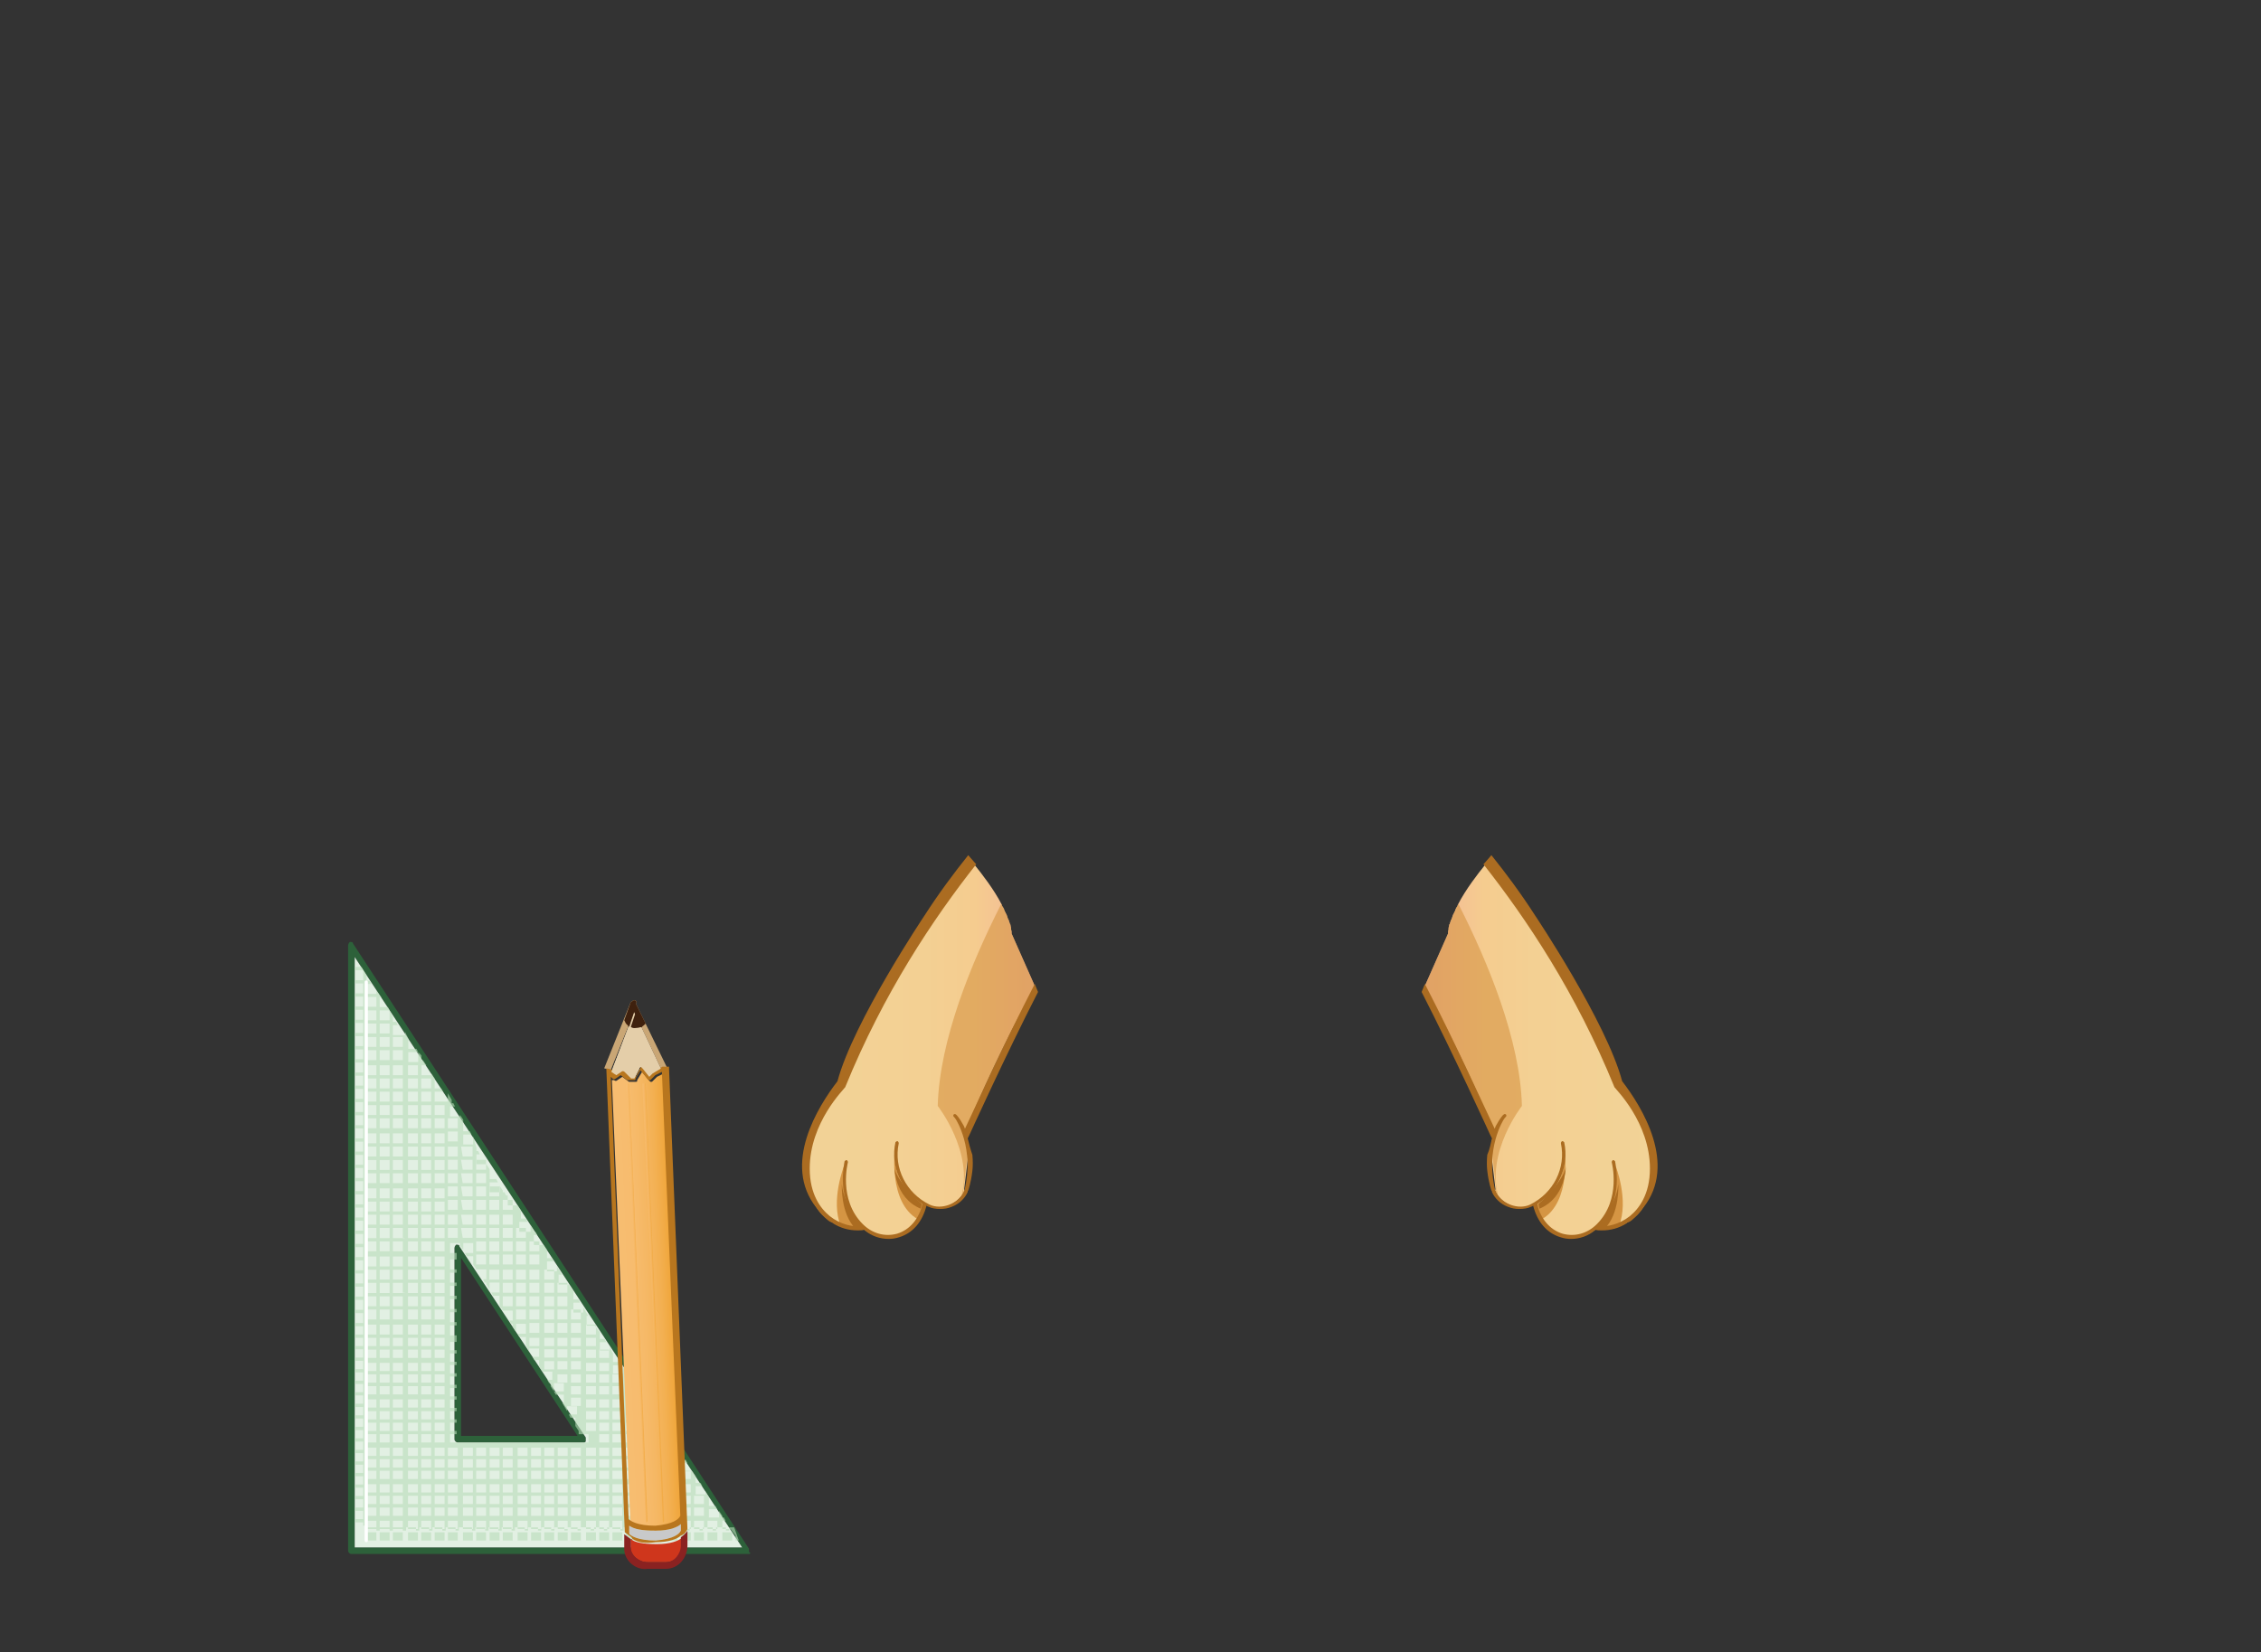 <?xml version="1.0" encoding="utf-8"?>
<!-- Generator: Adobe Illustrator 21.0.0, SVG Export Plug-In . SVG Version: 6.00 Build 0)  -->
<svg version="1.1" id="圖層_1" xmlns="http://www.w3.org/2000/svg" xmlns:xlink="http://www.w3.org/1999/xlink" x="0px" y="0px"
	 viewBox="0 0 822.9 601.4" style="enable-background:new 0 0 822.9 601.4;" xml:space="preserve">
<rect x="0" y="0" width="822.9" height="601.4" fill="#333333" stroke="none"/>
<style type="text/css">
	.st0{fill:url(#SVGID_1_);}
	.st1{fill:#D59543;}
	.st2{fill:#AB6C21;}
	.st3{opacity:0.6;fill:#D59543;enable-background:new    ;}
	.st4{fill:url(#SVGID_2_);}
	.st5{fill:url(#SVGID_3_);}
	.st6{fill:url(#SVGID_4_);}
	.st7{fill:#2D613A;}
	.st8{fill:#E2F0E3;}
	.st9{opacity:0.6;fill:#B9DCB9;enable-background:new    ;}
	.st10{fill:none;stroke:#FFFFFF;stroke-width:1.189;stroke-linecap:round;stroke-miterlimit:10;}
	.st11{fill:url(#SVGID_5_);}
	.st12{fill:#C8C9CA;}
	.st13{fill:#E4CEA9;}
	.st14{fill:#CF361C;}
	.st15{fill:#C9A675;}
	.st16{fill:#B8761E;}
	.st17{fill:#8A2221;}
	.st18{opacity:0.6;}
	.st19{fill:url(#SVGID_6_);}
	.st20{fill:url(#SVGID_7_);}
	.st21{fill:#3F210E;}
</style>
<g>
	<g>
		
			<linearGradient id="SVGID_1_" gradientUnits="userSpaceOnUse" x1="291.143" y1="219.791" x2="376.183" y2="219.791" gradientTransform="matrix(1 0 0 -1 0 602)">
			<stop  offset="0" style="stop-color:#F2D397"/>
			<stop  offset="0.533" style="stop-color:#F3D093"/>
			<stop  offset="0.753" style="stop-color:#F5CC8F"/>
			<stop  offset="1" style="stop-color:#F3B699"/>
		</linearGradient>
		<path class="st0" d="M376.3,358.2l-8.1-18.3c0-0.4,0-1-0.2-1.5c0-0.2,0-0.4,0-0.4c0-0.4-0.2-0.8-0.2-1s0-0.4-0.2-0.6
			c-0.2-0.4-0.2-0.8-0.4-1.2c0-0.2,0-0.2-0.2-0.4c-0.2-0.6-0.4-1-0.6-1.7c0-0.2-0.2-0.2-0.2-0.4c-0.2-0.4-0.4-0.8-0.6-1.2
			c0-0.2-0.2-0.4-0.2-0.6c-0.2-0.4-0.4-0.8-0.6-1c0-0.2-0.2-0.4-0.2-0.6c-2.9-5.6-7.1-11-10-14.6c-0.2-0.2-0.2-0.2-0.4-0.4
			c-15.8,20-33.7,47.3-47.9,81.6c0,0-12.9,12.3-12.9,29.8c0,17.5,13.3,23.1,20.6,21.4l0,0c8.1,7.1,19.6,2.7,21.9-8.7V438
			c0.4,0.2,1,0.6,1.7,0.8c4.8,2.5,11.2-0.6,13.3-5l0,0l0,0c0-0.2,0.2-0.4,0.2-0.6l-0.2-0.2l1.7-14.2H352v-3.5l-0.6-2.5
			c0.2-0.6,0.6-1.5,0.8-2.3l0.6-1l0.8-2.5v-0.6c2.7-6.5,6.7-15.4,11.9-26c3.3-6.9,7.3-14.2,11.2-21L376.3,358.2z"/>
	</g>
	<path class="st1" d="M325.7,418.4c0,0-2.5,19.2,8.3,25.4l1.9-5.4C336.1,438.4,324.5,432.5,325.7,418.4z"/>
	<path class="st1" d="M307.2,424.4c0,0-5,12.7-1.2,21.9c0,0,3.3,1.2,8.3,0.8C314.3,447.1,305.5,442.8,307.2,424.4z"/>
	<path class="st2" d="M325.5,424.4c0,0-0.2,11.5,9.6,15.6l0.4-1.7C335.5,438.4,325.3,429.2,325.5,424.4z"/>
	<path class="st2" d="M306.4,431.1c0,0-0.6,10.6,5,16.2l3.5-0.2C314.9,447.1,307.2,439.8,306.4,431.1z"/>
	<path class="st3" d="M376.3,358.2l-8.1-18.3c0-0.4,0-1-0.2-1.5c0-0.2,0-0.4,0-0.4c0-0.4-0.2-0.8-0.2-1s0-0.4-0.2-0.6
		c-0.2-0.4-0.2-0.8-0.4-1.2c0-0.2,0-0.2-0.2-0.4c-0.2-0.6-0.4-1-0.6-1.7c0-0.2-0.2-0.2-0.2-0.4c-0.2-0.4-0.4-0.8-0.6-1.2
		c0-0.2-0.2-0.4-0.2-0.6c-0.2-0.4-0.4-0.8-0.6-1c0-0.2-0.2-0.4-0.2-0.6c0,0,0-0.2-0.2-0.2c-10.8,21.2-22.5,49.6-23.1,73.5
		c0,0,13.3,16.9,8.5,33.3c0.4-0.4,0.6-1,0.8-1.7l0,0l0,0c0-0.2,0.2-0.4,0.2-0.6l-0.2-0.2l1.7-14.2h-0.4v-3.5l-0.8-3.1l1.9-2.7l1-2.5
		l20-43.5c0,0,1-1.2,2.9-4.2L376.3,358.2z"/>
	<g>
		<path class="st2" d="M352.2,414.4l0.6-1.2l0,0c0.2-0.4,13.1-28.9,25-52.1l-1.2-2.9l0,0c-10.8,20.8-22.7,47.1-25.4,52.7
			c-0.4-1.2-0.8-1.7-0.8-1.7l0,0c-1-1.9-2.3-3.5-2.5-3.5c-0.2-0.2-0.6-0.2-0.8,0c-0.2,0.2-0.2,0.6,0,0.8c0.2,0.2,0.6,0.6,0.8,1
			c0,0,6.9,10.6,3.1,25.8l0,0c-0.8,2.3-2.9,4.2-5.4,5.2c-2.5,1-5.2,1-7.3,0c-8.5-4.2-13.1-13.3-11.2-22.3c0-0.4-0.2-0.6-0.4-0.8
			c-0.4,0-0.6,0.2-0.8,0.4c-1.9,8.7,2.1,17.7,9.8,22.5c-1.2,5.4-4.6,9.4-9.2,10.8c-4.4,1.2-9,0-12.5-3.5c-9-9-5.4-22.5-5.4-22.5
			c0-0.4-0.2-0.6-0.4-0.8c-0.4,0-0.6,0.2-0.8,0.4c0,0.2-3.5,14.4,5.8,23.7l0,0c-2.9,0.2-7.3-0.6-11.2-3.7c-3.3-2.7-7.3-7.9-7.3-17.3
			c0-16.9,12.7-29.1,12.7-29.4l0.2-0.2c14-34.4,32.1-61.4,47.7-81.2l-0.2-0.2c-1-1.2-2.1-2.3-2.7-3.1l0,0
			c-5.2,6.5-10.6,13.7-16,22.1l0,0c0,0-25.8,38.5-31.6,60.2c-7.1,9.2-20.2,30.2-7.7,46c1.2,1.9,2.7,3.3,4,4.4c0.4,0.4,1,0.8,1.7,1
			c0.2,0,0.2,0.2,0.2,0.2l0,0c2.9,1.9,6,2.7,9.2,2.7c0.8,0,1.7,0,2.3-0.2c2.7,2.3,5.8,3.3,9,3.3c1.2,0,2.5-0.2,3.7-0.6
			c5-1.5,8.5-5.6,10-11.5c0.2,0.2,0.6,0.4,0.8,0.4c1.2,0.6,2.7,0.8,4.2,0.8c1.5,0,2.7-0.2,4.2-0.8c2.7-1,4.8-3.1,5.8-5.4l0,0
			c0,0,0,0,0-0.2c0-0.2,0.2-0.2,0.2-0.4l0,0c0,0,1-2.7,1.5-7.1c0.2-1.7,0.2-3.7,0-5.8C353.2,418.4,352.6,416.1,352.2,414.4z"/>
	</g>
</g>
<g>
	<g>
		
			<linearGradient id="SVGID_2_" gradientUnits="userSpaceOnUse" x1="3519.581" y1="219.791" x2="3604.621" y2="219.791" gradientTransform="matrix(-1 0 0 -1 4123.656 602)">
			<stop  offset="0" style="stop-color:#F2D397"/>
			<stop  offset="0.533" style="stop-color:#F3D093"/>
			<stop  offset="0.753" style="stop-color:#F5CC8F"/>
			<stop  offset="1" style="stop-color:#F3B699"/>
		</linearGradient>
		<path class="st4" d="M518.9,358.2l8.1-18.3c0-0.4,0-1,0.2-1.5c0-0.2,0-0.4,0-0.4c0-0.4,0.2-0.8,0.2-1s0-0.4,0.2-0.6
			c0.2-0.4,0.2-0.8,0.4-1.2c0-0.2,0-0.2,0.2-0.4c0.2-0.6,0.4-1,0.6-1.7c0-0.2,0.2-0.2,0.2-0.4c0.2-0.4,0.4-0.8,0.6-1.2
			c0-0.2,0.2-0.4,0.2-0.6c0.2-0.4,0.4-0.8,0.6-1c0-0.2,0.2-0.4,0.2-0.6c2.9-5.6,7.1-11,10-14.6c0.2-0.2,0.2-0.2,0.4-0.4
			c15.8,20,33.7,47.3,47.9,81.6c0,0,12.9,12.3,12.9,29.8c0,17.5-13.3,23.1-20.6,21.4l0,0c-8.1,7.1-19.6,2.7-21.9-8.7V438
			c-0.4,0.2-1,0.6-1.7,0.8c-4.8,2.5-11.2-0.6-13.3-5l0,0l0,0c0-0.2-0.2-0.4-0.2-0.6l0.2-0.2l-1.7-14.2h0.4v-3.5l0.6-2.5
			c-0.2-0.6-0.6-1.5-0.8-2.3l-0.6-1l-0.8-2.5v-0.6c-2.7-6.5-6.7-15.4-11.9-26c-3.3-6.9-7.3-14.2-11.2-21L518.9,358.2z"/>
	</g>
	<path class="st1" d="M569.5,418.4c0,0,2.5,19.2-8.3,25.4l-1.9-5.4C559.3,438.4,570.7,432.5,569.5,418.4z"/>
	<path class="st1" d="M588,424.4c0,0,5,12.7,1.2,21.9c0,0-3.3,1.2-8.3,0.8C581.1,447.1,589.6,442.8,588,424.4z"/>
	<path class="st2" d="M569.9,424.4c0,0,0.2,11.5-9.6,15.6l-0.4-1.7C559.9,438.4,569.9,429.2,569.9,424.4z"/>
	<path class="st2" d="M589,431.1c0,0,0.6,10.6-5,16.2l-3.5-0.2C580.5,447.1,588,439.8,589,431.1z"/>
	<path class="st3" d="M518.9,358.2l8.1-18.3c0-0.4,0-1,0.2-1.5c0-0.2,0-0.4,0-0.4c0-0.4,0.2-0.8,0.2-1s0-0.4,0.2-0.6
		c0.2-0.4,0.2-0.8,0.4-1.2c0-0.2,0-0.2,0.2-0.4c0.2-0.6,0.4-1,0.6-1.7c0-0.2,0.2-0.2,0.2-0.4c0.2-0.4,0.4-0.8,0.6-1.2
		c0-0.2,0.2-0.4,0.2-0.6c0.2-0.4,0.4-0.8,0.6-1c0-0.2,0.2-0.4,0.2-0.6c0,0,0-0.2,0.2-0.2c10.8,21.2,22.5,49.6,23.1,73.5
		c0,0-13.3,16.9-8.5,33.3c-0.4-0.4-0.6-1-0.8-1.7l0,0l0,0c0-0.2-0.2-0.4-0.2-0.6l0.2-0.2L543,419h0.4v-3.5l0.8-3.1l-1.9-2.7l-1-2.5
		l-20-43.5c0,0-1-1.2-2.9-4.2L518.9,358.2z"/>
	<g>
		<path class="st2" d="M543,414.4l-0.6-1.2l0,0c-0.2-0.4-13.1-28.9-25-52.1l1.2-2.9l0,0c10.8,20.8,22.7,47.1,25.4,52.7
			c0.4-1.2,0.8-1.7,0.8-1.7l0,0c1-1.9,2.3-3.5,2.5-3.5c0.2-0.2,0.6-0.2,0.8,0c0.2,0.2,0.2,0.6,0,0.8c-0.2,0.2-0.6,0.6-0.8,1
			c0,0-6.9,10.6-3.1,25.8l0,0c0.8,2.3,2.9,4.2,5.4,5.2c2.5,1,5.2,1,7.3,0c8.5-4.2,13.1-13.3,11.2-22.3c0-0.4,0.2-0.6,0.4-0.8
			c0.4,0,0.6,0.2,0.8,0.4c1.9,8.7-2.1,17.7-9.8,22.5c1.2,5.4,4.6,9.4,9.2,10.8c4.4,1.2,9,0,12.5-3.5c9-9,5.4-22.5,5.4-22.5
			c0-0.4,0.2-0.6,0.4-0.8c0.4,0,0.6,0.2,0.8,0.4c0,0.2,3.5,14.4-5.8,23.7l0,0c2.9,0.2,7.3-0.6,11.2-3.7c3.3-2.7,7.3-7.9,7.3-17.3
			c0-16.9-12.7-29.1-12.7-29.4l-0.2-0.2c-14-34.4-32.1-61.4-47.7-81.2l0.2-0.2c1-1.2,2.1-2.3,2.7-3.1l0,0c5.2,6.5,10.6,13.7,16,22.1
			l0,0c0,0,25.8,38.5,31.6,60.2c7.1,9.2,20.2,30.2,7.7,46c-1.2,1.9-2.7,3.3-4,4.4c-0.4,0.4-1,0.8-1.7,1c-0.2,0-0.2,0.2-0.2,0.2l0,0
			c-2.9,1.9-6,2.7-9.2,2.7c-0.8,0-1.7,0-2.3-0.2c-2.7,2.3-5.8,3.3-9,3.3c-1.2,0-2.5-0.2-3.7-0.6c-5-1.5-8.5-5.6-10-11.5
			c-0.2,0.2-0.6,0.4-0.8,0.4c-1.2,0.6-2.7,0.8-4.2,0.8c-1.5,0-2.7-0.2-4.2-0.8c-2.7-1-4.8-3.1-5.8-5.4l0,0c0,0,0,0,0-0.2
			c0-0.2-0.2-0.2-0.2-0.4l0,0c0,0-1-2.7-1.5-7.1c-0.2-1.7-0.2-3.7,0-5.8C542.2,418.4,542.6,416.1,543,414.4z"/>
	</g>
</g>
<g>
	<g>
		<g>
			<path class="st7" d="M272.6,565.7H127.9c-0.6,0-1.2-0.6-1.2-1.2V344.1c0-0.6,0.6-1.2,0.6-1.2c0.6,0,1.2,0,1.2,0.6l144.1,220.3
				c0,0.6,0,0.6,0,1.2C273.2,565.1,273.2,565.7,272.6,565.7z M129.1,563.3h141l-141-214.9V563.3z M212.6,525.1h-46
				c-0.6,0-1.2-0.6-1.2-1.2v-69.6c0-0.6,0.6-1.2,0.6-1.2c0.6,0,1.2,0,1.2,0.6l46,69.6c0,0.6,0,0.6,0,1.2
				C213.2,525.1,212.6,525.1,212.6,525.1z M167.8,522.7h42.4l-42.4-64.8C167.8,457.9,167.8,522.7,167.8,522.7z"/>
			<path class="st8" d="M129.1,348.4v214.9h141L129.1,348.4z M212.6,525.1h-46c-0.6,0-1.2-0.6-1.2-1.2v-69.6c0-0.6,0.6-1.2,0.6-1.2
				c0.6,0,1.2,0,1.2,0.6l46,69.6c0,0.6,0,0.6,0,1.2C213.2,525.1,212.6,525.1,212.6,525.1z"/>
			<path class="st9" d="M268.9,560.8h-1.2V559l-1.8-2.4h-3v-3h1.2l-0.6-1.2h-0.6v-0.6l-1.2-1.8v2.4H258v-3h3l-0.6-1.2H258v-3l0,0
				l-1.2-2.4v1.2h-3.6v-3h2.4l-0.6-1.2h-1.8v-2.4l-1.2-1.8h-3.6v-3h1.8l-0.6-1.2h-0.6V530l-1.2-1.8v3h-3.6v-3h3.6l-0.6-1.2h-3v-4.8
				h0.6l-1.8-3v1.8h-3.6v-3h3l-0.6-1.2h-1.8v-3l-1.2-1.8v0.6h-6.1v-3h1.8l-0.6-1.2h-1.2v-1.8l-1.8-2.4h-3v-3h1.2l-0.6-1.2h-0.6v-0.6
				l-1.2-1.8v2.4h-3.6v-3h3l-0.6-1.2h-2.4v-3l0,0l-1.2-2.4v1.2h-3.6v-3h2.4l-0.6-1.2h-1.8v-2.4l-1.8-2.4h-3v-3.6h0.6l-1.8-3v1.8
				h-3.6v-3.6h2.4l-0.6-1.2h-1.8V470l-1.8-2.4h-3.6V464h1.2l-0.6-1.2l0,0l0,0l-1.2-1.8v1.8h-3.6v-3.6h2.4l-0.6-1.2h-1.8v-3l-1.2-1.8
				h-3.6v-3.6h1.2l-0.6-1.2h-0.6v-0.6l-1.2-1.8v2.4H189v-3.6h3l-0.6-1.2h-1.8v-3l-1.2-1.8h-3.6v-3.6h-0.6l-0.6-1.2H183v-0.6
				l-1.2-1.8v2.4h-3.6v-3.6h3l-0.6-1.2h-2.4v-3.6l-1.2-1.8l0,0h-3.6v-3.6h1.2l-0.6-1.2h-0.6v-1.2l-1.2-4.2v3h-3.6v-3.6h3l-0.6-1.2
				h-2.4v-4.2l-1.2-1.8v0.6h-3.6v-3.6h1.8l-0.6-1.2h-0.6v-1.2L163,398v3h-4.8v-3.6h3l-0.6-1.2h-2.4v-3.6l0,0l-1.2-1.8v0.6h-3.6v-3.6
				h1.8l-1.2-1.8h-0.6v-1.8l-1.2-1.2v3.6h-3.6v-3.6h3.6l-0.6-1.2h-3V378l0,0l-1.2-2.4v1.2H143v-3.6h1.8l-0.6-1.2H143v-1.8l-1.2-2.4
				v3.6h-3.6v-3.6h3.6l-0.6-1.2h-3v-3.6h0.6l-1.8-2.4v1.2h-3.6v-3.6h1.8l-0.6-1.2h-1.2V355l-1.8-3h-2.4v1.2h3v3.6h-3v1.2h3v3.6h-3
				v1.2h3v3.6h-3v1.2h3v3.6h-3v1.2h3v3.6h-3v1.2h3v3.6h-3v1.2h3v3.6h-3v1.2h3v3.6h-3v1.2h3v3.6h-3v1.2h3v3.6h-3v1.2h3v3.6h-3v1.2h3
				v3.6h-3v1.2h3v3.6h-3v1.2h3v3.6h-3v1.2h3v3.6h-3v1.2h3v3.6h-3v1.2h3v3.6h-3v1.2h3v3.6h-3v1.2h3v3.6h-3v1.2h3v3.6h-3v1.2h3v3.6h-3
				v1.2h3v3.6h-3v1.2h3v3.6h-3v1.2h3v3.6h-3v1.2h3v3.6h-3v1.2h3v3.6h-3v1.2h3v3.6h-3v1.2h3v3h-3v1.2h3v3h-3v1.2h3v3h-3v1.2h3v3h-3
				v1.2h3v3h-3v1.2h3v3h-3v1.2h3v3h-3v1.2h3v3h-3v1.2h3v3h-3v1.2h3v3h-3v1.2h3v3h-3v1.2h3v3h-3v1.2h3v3h-3v1.2h3v3h-3v1.2h3v3h-3
				v1.2h3v3h-3v1.2h3v3h-3v1.2h3v1.2h1.2V556h3.6v1.2h1.2V556h3.6v1.2h1.2V556h3.6v1.2h1.2V556h3.6v1.2h1.2V556h3.6v1.2h1.2V556h3.6
				v1.2h1.2V556h3.6v1.2h1.2V556h4.8v1.2h1.2V556h3.6v1.2h1.2V556h3.6v1.2h1.2V556h3.6v1.2h1.2V556h3.6v1.2h1.2V556h3.6v1.2h1.2V556
				h3.6v1.2h1.2V556h3.6v1.2h1.2V556h3.6v1.2h1.2V556h3.6v1.2h1.2V556h3.6v1.2h1.2V556h4.8v1.2h1.2V556h3.6v1.2h1.2V556h3.6v1.2h1.2
				V556h3.6v1.2h1.2V556h3.6v1.2h1.2V556h3.6v1.2h1.2V556h3.6v1.2h1.2V556h3.6v1.2h1.2V556h3.6v1.2h1.2V556h1.8L268.9,560.8z
				 M137,560.8h-3.6v-3h3.6V560.8z M137,556.6h-3.6v-3h3.6V556.6z M137,551.8h-3.6v-3h3.6V551.8z M137,547.5h-3.6v-3h3.6V547.5z
				 M137,543.3h-3.6v-3h3.6V543.3z M137,538.4h-3.6v-3h3.6V538.4z M137,534.2h-3.6v-3h3.6V534.2z M137,530h-3.6v-3h3.6V530z
				 M137,525.1h-3.6v-3h3.6V525.1z M137,520.9h-3.6v-3h3.6V520.9z M137,516.7h-3.6v-3h3.6V516.7z M137,512.4h-3.6v-3h3.6V512.4z
				 M137,507.6h-3.6v-3h3.6V507.6z M137,503.3h-3.6v-3h3.6V503.3z M137,499.1h-3.6v-3h3.6V499.1z M137,494.3h-3.6v-3h3.6V494.3z
				 M137,490h-3.6v-3h3.6V490z M137,485.8h-3.6v-3.6h3.6V485.8z M137,480.3h-3.6v-3.6h3.6V480.3z M137,475.5h-3.6v-3.6h3.6V475.5z
				 M137,470.7h-3.6V467h3.6V470.7z M137,465.8h-3.6v-3.6h3.6V465.8z M137,461h-3.6v-3.6h3.6V461z M137,455.5h-3.6v-3.6h3.6V455.5z
				 M137,450.7h-3.6V447h3.6V450.7z M137,445.8h-3.6v-3.6h3.6V445.8z M137,441h-3.6v-3.6h3.6V441z M137,436.2h-3.6v-3.6h3.6V436.2z
				 M137,430.7h-3.6v-3.6h3.6V430.7z M137,425.9h-3.6v-3.6h3.6V425.9z M137,421h-3.6v-3.6h3.6V421z M137,416.2h-3.6v-3.6h3.6V416.2z
				 M137,410.7h-3.6v-3.6h3.6V410.7z M137,405.9h-3.6v-3.6h3.6V405.9z M137,401h-3.6v-3.6h3.6V401z M137,396.2h-3.6v-3.6h3.6V396.2z
				 M137,391.4h-3.6v-3.6h3.6V391.4z M137,385.9h-3.6v-3.6h3.6V385.9z M137,381.1h-3.6v-3.6h3.6V381.1z M137,376.2h-3.6v-3.6h3.6
				V376.2z M137,371.4h-3.6v-3.6h3.6V371.4z M137,366.5h-3.6v-3.6h3.6V366.5z M141.8,560.8h-3.6v-3h3.6V560.8z M141.8,556.6h-3.6v-3
				h3.6V556.6z M141.8,551.8h-3.6v-3h3.6V551.8z M141.8,547.5h-3.6v-3h3.6V547.5z M141.8,543.3h-3.6v-3h3.6V543.3z M141.8,538.4
				h-3.6v-3h3.6V538.4z M141.8,534.2h-3.6v-3h3.6V534.2z M141.8,530h-3.6v-3h3.6V530z M141.8,525.1h-3.6v-3h3.6V525.1z M141.8,520.9
				h-3.6v-3h3.6V520.9z M141.8,516.7h-3.6v-3h3.6V516.7z M141.8,512.4h-3.6v-3h3.6V512.4z M141.8,507.6h-3.6v-3h3.6V507.6z
				 M141.8,503.3h-3.6v-3h3.6V503.3z M141.8,499.1h-3.6v-3h3.6V499.1z M141.8,494.3h-3.6v-3h3.6V494.3z M141.8,490h-3.6v-3h3.6V490z
				 M141.8,485.8h-3.6v-3.6h3.6V485.8z M141.8,480.3h-3.6v-3.6h3.6V480.3z M141.8,475.5h-3.6v-3.6h3.6V475.5z M141.8,470.7h-3.6V467
				h3.6V470.7z M141.8,465.8h-3.6v-3.6h3.6V465.8z M141.8,461h-3.6v-3.6h3.6V461z M141.8,455.5h-3.6v-3.6h3.6V455.5z M141.8,450.7
				h-3.6V447h3.6V450.7z M141.8,445.8h-3.6v-3.6h3.6V445.8z M141.8,441h-3.6v-3.6h3.6V441z M141.8,436.2h-3.6v-3.6h3.6V436.2z
				 M141.8,430.7h-3.6v-3.6h3.6V430.7z M141.8,425.9h-3.6v-3.6h3.6V425.9z M141.8,421h-3.6v-3.6h3.6V421z M141.8,416.2h-3.6v-3.6
				h3.6V416.2z M141.8,410.7h-3.6v-3.6h3.6V410.7z M141.8,405.9h-3.6v-3.6h3.6V405.9z M141.8,401h-3.6v-3.6h3.6V401z M141.8,396.2
				h-3.6v-3.6h3.6V396.2z M141.8,391.4h-3.6v-3.6h3.6V391.4z M141.8,385.9h-3.6v-3.6h3.6V385.9z M141.8,381.1h-3.6v-3.6h3.6V381.1z
				 M141.8,376.2h-3.6v-3.6h3.6V376.2z M147.3,560.8H143v-3h3.6v3H147.3z M147.3,556.6H143v-3h3.6v3H147.3z M147.3,551.8H143v-3h3.6
				v3H147.3z M147.3,547.5H143v-3h3.6v3H147.3z M147.3,543.3H143v-3h3.6v3H147.3z M147.3,538.4H143v-3h3.6v3H147.3z M147.3,534.2
				H143v-3h3.6v3H147.3z M147.3,530H143v-3h3.6v3H147.3z M147.3,525.1H143v-3h3.6v3H147.3z M147.3,520.9H143v-3h3.6v3H147.3z
				 M147.3,516.7H143v-3h3.6v3H147.3z M147.3,512.4H143v-3h3.6v3H147.3z M147.3,507.6H143v-3h3.6v3H147.3z M147.3,503.3H143v-3h3.6
				v3H147.3z M147.3,499.1H143v-3h3.6v3H147.3z M147.3,494.3H143v-3h3.6v3H147.3z M147.3,490H143v-3h3.6v3H147.3z M147.3,485.8H143
				v-3.6h3.6v3.6H147.3z M147.3,480.3H143v-3.6h3.6v3.6H147.3z M147.3,475.5H143v-3.6h3.6v3.6H147.3z M147.3,470.7H143V467h3.6v3.6
				H147.3z M147.3,465.8H143v-3.6h3.6v3.6H147.3z M147.3,461H143v-3.6h3.6v3.6H147.3z M147.3,455.5H143v-3.6h3.6v3.6H147.3z
				 M147.3,450.7H143V447h3.6v3.6H147.3z M147.3,445.8H143v-3.6h3.6v3.6H147.3z M147.3,441H143v-3.6h3.6v3.6H147.3z M147.3,436.2
				H143v-3.6h3.6v3.6H147.3z M147.3,430.7H143v-3.6h3.6v3.6H147.3z M147.3,425.9H143v-3.6h3.6v3.6H147.3z M147.3,421H143v-3.6h3.6
				v3.6H147.3z M147.3,416.2H143v-3.6h3.6v3.6H147.3z M147.3,410.7H143v-3.6h3.6v3.6H147.3z M147.3,405.9H143v-3.6h3.6v3.6H147.3z
				 M147.3,401H143v-3.6h3.6v3.6H147.3z M147.3,396.2H143v-3.6h3.6v3.6H147.3z M147.3,391.4H143v-3.6h3.6v3.6H147.3z M147.3,385.9
				H143v-3.6h3.6v3.6H147.3z M147.3,381.1H143v-3.6h3.6v3.6H147.3z M152.1,560.8h-3.6v-3h3.6C152.1,557.8,152.1,560.8,152.1,560.8z
				 M152.1,556.6h-3.6v-3h3.6C152.1,553.6,152.1,556.6,152.1,556.6z M152.1,551.8h-3.6v-3h3.6C152.1,548.7,152.1,551.8,152.1,551.8z
				 M152.1,547.5h-3.6v-3h3.6C152.1,544.5,152.1,547.5,152.1,547.5z M152.1,543.3h-3.6v-3h3.6C152.1,540.3,152.1,543.3,152.1,543.3z
				 M152.1,538.4h-3.6v-3h3.6C152.1,535.4,152.1,538.4,152.1,538.4z M152.1,534.2h-3.6v-3h3.6C152.1,531.2,152.1,534.2,152.1,534.2z
				 M152.1,530h-3.6v-3h3.6C152.1,526.9,152.1,530,152.1,530z M152.1,525.1h-3.6v-3h3.6C152.1,522.1,152.1,525.1,152.1,525.1z
				 M152.1,520.9h-3.6v-3h3.6C152.1,517.9,152.1,520.9,152.1,520.9z M152.1,516.7h-3.6v-3h3.6C152.1,513.6,152.1,516.7,152.1,516.7z
				 M152.1,512.4h-3.6v-3h3.6C152.1,509.4,152.1,512.4,152.1,512.4z M152.1,507.6h-3.6v-3h3.6C152.1,504.6,152.1,507.6,152.1,507.6z
				 M152.1,503.3h-3.6v-3h3.6C152.1,500.3,152.1,503.3,152.1,503.3z M152.1,499.1h-3.6v-3h3.6C152.1,496.1,152.1,499.1,152.1,499.1z
				 M152.1,494.3h-3.6v-3h3.6C152.1,491.2,152.1,494.3,152.1,494.3z M152.1,490h-3.6v-3h3.6C152.1,487,152.1,490,152.1,490z
				 M152.1,485.8h-3.6v-3.6h3.6C152.1,482.2,152.1,485.8,152.1,485.8z M152.1,480.3h-3.6v-3.6h3.6
				C152.1,476.7,152.1,480.3,152.1,480.3z M152.1,475.5h-3.6v-3.6h3.6C152.1,471.9,152.1,475.5,152.1,475.5z M152.1,470.7h-3.6V467
				h3.6C152.1,467,152.1,470.7,152.1,470.7z M152.1,465.8h-3.6v-3.6h3.6C152.1,462.2,152.1,465.8,152.1,465.8z M152.1,461h-3.6v-3.6
				h3.6C152.1,457.3,152.1,461,152.1,461z M152.1,455.5h-3.6v-3.6h3.6C152.1,451.9,152.1,455.5,152.1,455.5z M152.1,450.7h-3.6V447
				h3.6C152.1,447,152.1,450.7,152.1,450.7z M152.1,445.8h-3.6v-3.6h3.6C152.1,442.2,152.1,445.8,152.1,445.8z M152.1,441h-3.6v-3.6
				h3.6C152.1,437.4,152.1,441,152.1,441z M152.1,436.2h-3.6v-3.6h3.6C152.1,432.5,152.1,436.2,152.1,436.2z M152.1,430.7h-3.6v-3.6
				h3.6C152.1,427.1,152.1,430.7,152.1,430.7z M152.1,425.9h-3.6v-3.6h3.6C152.1,422.2,152.1,425.9,152.1,425.9z M152.1,421h-3.6
				v-3.6h3.6C152.1,417.4,152.1,421,152.1,421z M152.1,416.2h-3.6v-3.6h3.6C152.1,412.5,152.1,416.2,152.1,416.2z M152.1,410.7h-3.6
				v-3.6h3.6C152.1,407.1,152.1,410.7,152.1,410.7z M152.1,405.9h-3.6v-3.6h3.6C152.1,402.3,152.1,405.9,152.1,405.9z M152.1,401
				h-3.6v-3.6h3.6C152.1,397.4,152.1,401,152.1,401z M152.1,396.2h-3.6v-3.6h3.6C152.1,392.6,152.1,396.2,152.1,396.2z M152.1,391.4
				h-3.6v-3.6h3.6C152.1,387.7,152.1,391.4,152.1,391.4z M156.9,560.8h-3.6v-3h3.6V560.8z M156.9,556.6h-3.6v-3h3.6V556.6z
				 M156.9,551.8h-3.6v-3h3.6V551.8z M156.9,547.5h-3.6v-3h3.6V547.5z M156.9,543.3h-3.6v-3h3.6V543.3z M156.9,538.4h-3.6v-3h3.6
				V538.4z M156.9,534.2h-3.6v-3h3.6V534.2z M156.9,530h-3.6v-3h3.6V530z M156.9,525.1h-3.6v-3h3.6V525.1z M156.9,520.9h-3.6v-3h3.6
				V520.9z M156.9,516.7h-3.6v-3h3.6V516.7z M156.9,512.4h-3.6v-3h3.6V512.4z M156.9,507.6h-3.6v-3h3.6V507.6z M156.9,503.3h-3.6v-3
				h3.6V503.3z M156.9,499.1h-3.6v-3h3.6V499.1z M156.9,494.3h-3.6v-3h3.6V494.3z M156.9,490h-3.6v-3h3.6V490z M156.9,485.8h-3.6
				v-3.6h3.6V485.8z M156.9,480.3h-3.6v-3.6h3.6V480.3z M156.9,475.5h-3.6v-3.6h3.6V475.5z M156.9,470.7h-3.6V467h3.6V470.7z
				 M156.9,465.8h-3.6v-3.6h3.6V465.8z M156.9,461h-3.6v-3.6h3.6V461z M156.9,455.5h-3.6v-3.6h3.6V455.5z M156.9,450.7h-3.6V447h3.6
				V450.7z M156.9,445.8h-3.6v-3.6h3.6V445.8z M156.9,441h-3.6v-3.6h3.6V441z M156.9,436.2h-3.6v-3.6h3.6V436.2z M156.9,430.7h-3.6
				v-3.6h3.6V430.7z M156.9,425.9h-3.6v-3.6h3.6V425.9z M156.9,421h-3.6v-3.6h3.6V421z M156.9,416.2h-3.6v-3.6h3.6V416.2z
				 M156.9,410.7h-3.6v-3.6h3.6V410.7z M156.9,405.9h-3.6v-3.6h3.6V405.9z M156.9,401h-3.6v-3.6h3.6V401z M156.9,396.2h-3.6v-3.6
				h3.6V396.2z M161.8,560.8h-3.6v-3h3.6V560.8z M161.8,556.6h-3.6v-3h3.6V556.6z M161.8,551.8h-3.6v-3h3.6V551.8z M161.8,547.5
				h-3.6v-3h3.6V547.5z M161.8,543.3h-3.6v-3h3.6V543.3z M161.8,538.4h-3.6v-3h3.6V538.4z M161.8,534.2h-3.6v-3h3.6V534.2z
				 M161.8,530h-3.6v-3h3.6V530z M161.8,525.1h-3.6v-3h3.6V525.1z M161.8,520.9h-3.6v-3h3.6V520.9z M161.8,516.7h-3.6v-3h3.6V516.7z
				 M161.8,512.4h-3.6v-3h3.6V512.4z M161.8,507.6h-3.6v-3h3.6V507.6z M161.8,503.3h-3.6v-3h3.6V503.3z M161.8,499.1h-3.6v-3h3.6
				V499.1z M161.8,494.3h-3.6v-3h3.6V494.3z M161.8,490h-3.6v-3h3.6V490z M161.8,485.8h-3.6v-3.6h3.6V485.8z M161.8,480.3h-3.6v-3.6
				h3.6V480.3z M161.8,475.5h-3.6v-3.6h3.6V475.5z M161.8,470.7h-3.6V467h3.6V470.7z M161.8,465.8h-3.6v-3.6h3.6V465.8z M161.8,461
				h-3.6v-3.6h3.6V461z M161.8,455.5h-3.6v-3.6h3.6V455.5z M161.8,450.7h-3.6V447h3.6V450.7z M161.8,445.8h-3.6v-3.6h3.6V445.8z
				 M161.8,441h-3.6v-3.6h3.6V441z M161.8,436.2h-3.6v-3.6h3.6V436.2z M161.8,430.7h-3.6v-3.6h3.6V430.7z M161.8,425.9h-3.6v-3.6
				h3.6V425.9z M161.8,421h-3.6v-3.6h3.6V421z M161.8,416.2h-3.6v-3.6h3.6V416.2z M161.8,410.7h-3.6v-3.6h3.6V410.7z M161.8,405.9
				h-3.6v-3.6h3.6V405.9z M207.8,476.7h3.6v3.6h-3.6V476.7z M207.8,481.6h3.6v3.6h-3.6V481.6z M207.8,487h3.6v3h-3.6V487z
				 M207.8,491.2h3.6v3h-3.6V491.2z M207.8,495.5h3.6v3h-3.6V495.5z M207.8,500.3h3.6v3h-3.6V500.3z M207.8,504.6h3.6v3h-3.6V504.6z
				 M207.8,508.8h3.6v3h-3.6V508.8z M202.9,467h3.6v3.6h-3.6V467z M202.9,471.9h3.6v3.6h-3.6V471.9z M202.9,476.7h3.6v3.6h-3.6
				V476.7z M202.9,481.6h3.6v3.6h-3.6V481.6z M202.9,487h3.6v3h-3.6V487z M202.9,491.2h3.6v3h-3.6V491.2z M202.9,495.5h3.6v3h-3.6
				V495.5z M202.9,500.3h3.6v3h-3.6V500.3z M198.1,462.2h3.6v3.6h-3.6V462.2z M198.1,467h3.6v3.6h-3.6V467z M198.1,471.9h3.6v3.6
				h-3.6V471.9z M198.1,476.7h3.6v3.6h-3.6V476.7z M198.1,481.6h3.6v3.6h-3.6V481.6z M198.1,487h3.6v3h-3.6V487z M198.1,491.2h3.6v3
				h-3.6V491.2z M198.1,495.5h3.6v3h-3.6V495.5z M192.7,451.9h3.6v3.6h-3.6V451.9z M192.7,456.7h3.6v3.6h-3.6V456.7z M192.7,462.2
				h3.6v3.6h-3.6V462.2z M192.7,467h3.6v3.6h-3.6V467z M192.7,471.9h3.6v3.6h-3.6V471.9z M192.7,476.7h3.6v3.6h-3.6V476.7z
				 M192.7,481.6h3.6v3.6h-3.6V481.6z M192.7,487h3.6v3h-3.6V487z M187.8,447h3.6v3.6h-3.6V447z M187.8,451.9h3.6v3.6h-3.6V451.9z
				 M187.8,456.7h3.6v3.6h-3.6V456.7z M187.8,462.2h3.6v3.6h-3.6V462.2z M187.8,467h3.6v3.6h-3.6V467z M187.8,471.9h3.6v3.6h-3.6
				V471.9z M187.8,476.7h3.6v3.6h-3.6V476.7z M183,436.8h3.6v3.6H183V436.8z M183,442.2h3.6v3.6H183V442.2z M183,447h3.6v3.6H183
				V447z M183,451.9h3.6v3.6H183V451.9z M183,456.7h3.6v3.6H183V456.7z M183,462.2h3.6v3.6H183V462.2z M183,467h3.6v3.6H183V467z
				 M183,471.9h3.6v3.6H183V471.9z M178.1,431.9h3.6v3.6h-3.6V431.9z M178.1,436.8h3.6v3.6h-3.6V436.8z M178.1,442.2h3.6v3.6h-3.6
				V442.2z M178.1,447h3.6v3.6h-3.6V447z M178.1,451.9h3.6v3.6h-3.6V451.9z M178.1,456.7h3.6v3.6h-3.6V456.7z M178.1,462.2h3.6v3.6
				h-3.6V462.2z M173.3,422.2h3.6v3.6h-3.6V422.2z M173.3,427.1h3.6v3.6h-3.6V427.1z M173.3,431.9h3.6v3.6h-3.6V431.9z M173.3,436.8
				h3.6v3.6h-3.6V436.8z M173.3,442.2h3.6v3.6h-3.6V442.2z M173.3,447h3.6v3.6h-3.6V447z M173.3,451.9h3.6v3.6h-3.6V451.9z
				 M173.3,456.7h3.6v3.6h-3.6V456.7z M167.8,417.4h4.2v3.6h-3.6L167.8,417.4L167.8,417.4z M167.8,422.2h4.2v3.6h-3.6L167.8,422.2
				L167.8,422.2z M167.8,427.1h4.2v3.6h-3.6L167.8,427.1L167.8,427.1z M167.8,431.9h4.2v3.6h-3.6L167.8,431.9L167.8,431.9z
				 M167.8,436.8h4.2v3.6h-3.6L167.8,436.8L167.8,436.8z M167.8,442.2h4.2v3.6h-3.6L167.8,442.2L167.8,442.2z M167.8,447h4.2v3.6
				h-3.6L167.8,447L167.8,447z M163,407.1h3.6v3.6H163V407.1z M163,411.9h3.6v3.6H163V411.9z M163,417.4h3.6v3.6H163V417.4z
				 M163,422.2h3.6v3.6H163V422.2z M163,427.1h3.6v3.6H163V427.1z M163,431.9h3.6v3.6H163V431.9z M163,436.8h3.6v3.6H163V436.8z
				 M163,442.2h3.6v3.6H163V442.2z M163,447h3.6v3.6H163V447z M166.6,560.8H163v-3h3.6V560.8z M166.6,556.6H163v-3h3.6V556.6z
				 M166.6,551.8H163v-3h3.6V551.8z M166.6,547.5H163v-3h3.6V547.5z M166.6,543.3H163v-3h3.6V543.3z M166.6,538.4H163v-3h3.6V538.4z
				 M166.6,534.2H163v-3h3.6V534.2z M166.6,530H163v-3h3.6V530z M172.1,560.8h-3.6v-3h3.6V560.8z M172.1,556.6h-3.6v-3h3.6V556.6z
				 M172.1,551.8h-3.6v-3h3.6V551.8z M172.1,547.5h-3.6v-3h3.6V547.5z M172.1,543.3h-3.6v-3h3.6V543.3z M172.1,538.4h-3.6v-3h3.6
				V538.4z M172.1,534.2h-3.6v-3h3.6V534.2z M172.1,530h-3.6v-3h3.6V530z M176.9,560.8h-3.6v-3h3.6V560.8z M176.9,556.6h-3.6v-3h3.6
				V556.6z M176.9,551.8h-3.6v-3h3.6V551.8z M176.9,547.5h-3.6v-3h3.6V547.5z M176.9,543.3h-3.6v-3h3.6V543.3z M176.9,538.4h-3.6v-3
				h3.6V538.4z M176.9,534.2h-3.6v-3h3.6V534.2z M176.9,530h-3.6v-3h3.6V530z M181.8,560.8h-3.6v-3h3.6V560.8z M181.8,556.6h-3.6v-3
				h3.6V556.6z M181.8,551.8h-3.6v-3h3.6V551.8z M181.8,547.5h-3.6v-3h3.6V547.5z M181.8,543.3h-3.6v-3h3.6V543.3z M181.8,538.4
				h-3.6v-3h3.6V538.4z M181.8,534.2h-3.6v-3h3.6V534.2z M181.8,530h-3.6v-3h3.6V530z M186.6,560.8H183v-3h3.6V560.8z M186.6,556.6
				H183v-3h3.6V556.6z M186.6,551.8H183v-3h3.6V551.8z M186.6,547.5H183v-3h3.6V547.5z M186.6,543.3H183v-3h3.6V543.3z M186.6,538.4
				H183v-3h3.6V538.4z M186.6,534.2H183v-3h3.6V534.2z M186.6,530H183v-3h3.6V530z M192,560.8h-3.6v-3h3.6V560.8z M192,556.6h-3.6
				v-3h3.6V556.6z M192,551.8h-3.6v-3h3.6V551.8z M192,547.5h-3.6v-3h3.6V547.5z M192,543.3h-3.6v-3h3.6V543.3z M192,538.4h-3.6v-3
				h3.6V538.4z M192,534.2h-3.6v-3h3.6V534.2z M192,530h-3.6v-3h3.6V530z M196.9,560.8h-3.6v-3h3.6V560.8z M196.9,556.6h-3.6v-3h3.6
				V556.6z M196.9,551.8h-3.6v-3h3.6V551.8z M196.9,547.5h-3.6v-3h3.6V547.5z M196.9,543.3h-3.6v-3h3.6V543.3z M196.9,538.4h-3.6v-3
				h3.6V538.4z M196.9,534.2h-3.6v-3h3.6V534.2z M196.9,530h-3.6v-3h3.6V530z M201.7,560.8h-3.6v-3h3.6V560.8z M201.7,556.6h-3.6v-3
				h3.6V556.6z M201.7,551.8h-3.6v-3h3.6V551.8z M201.7,547.5h-3.6v-3h3.6V547.5z M201.7,543.3h-3.6v-3h3.6V543.3z M201.7,538.4
				h-3.6v-3h3.6V538.4z M201.7,534.2h-3.6v-3h3.6V534.2z M201.7,530h-3.6v-3h3.6V530z M206.6,560.8h-3.6v-3h3.6V560.8z M206.6,556.6
				h-3.6v-3h3.6V556.6z M206.6,551.8h-3.6v-3h3.6V551.8z M206.6,547.5h-3.6v-3h3.6V547.5z M206.6,543.3h-3.6v-3h3.6V543.3z
				 M206.6,538.4h-3.6v-3h3.6V538.4z M206.6,534.2h-3.6v-3h3.6V534.2z M206.6,530h-3.6v-3h3.6V530z M211.4,560.8h-3.6v-3h3.6V560.8z
				 M211.4,556.6h-3.6v-3h3.6V556.6z M211.4,551.8h-3.6v-3h3.6V551.8z M211.4,547.5h-3.6v-3h3.6V547.5z M211.4,543.3h-3.6v-3h3.6
				V543.3z M211.4,538.4h-3.6v-3h3.6V538.4z M211.4,534.2h-3.6v-3h3.6V534.2z M211.4,530h-3.6v-3h3.6V530z M216.9,560.8h-3.6v-3h3.6
				V560.8z M216.9,556.6h-3.6v-3h3.6V556.6z M216.9,551.8h-3.6v-3h3.6V551.8z M216.9,547.5h-3.6v-3h3.6V547.5z M216.9,543.3h-3.6v-3
				h3.6V543.3z M216.9,538.4h-3.6v-3h3.6V538.4z M216.9,534.2h-3.6v-3h3.6V534.2z M216.9,530h-3.6v-3h3.6V530z M216.9,525.1h-3.6
				l0,0c0,0,0,0-0.6,0H212l0,0h-3.6l0,0h-1.2l0,0h-3.6l0,0h-1.2l0,0h-3.6l0,0h-1.2l0,0h-3.6l0,0h-1.2l0,0H189l0,0h-1.2l0,0h-3.6l0,0
				H183l0,0h-4.8l0,0h-1.2l0,0h-3.6l0,0h-1.2l0,0h-3.6l0,0h-1.2l0,0h-3.6v-3h2.4v-1.2h-2.4v-3h2.4v-1.2h-2.4v-3h2.4v-1.2h-2.4v-3
				h2.4v-1.2h-2.4v-3h2.4v-1.2h-2.4v-3h2.4v-1.2h-2.4v-3h2.4v-1.2h-2.4v-3h2.4v-1.2h-2.4v-3h2.4v-2.4h-2.4v-3.6h2.4v-1.2h-2.4v-3.6
				h2.4v-1.2h-2.4v-3.6h2.4v-1.2h-2.4v-3.6h2.4v-1.2h-2.4v-3.6h2.4v-1.2h-2.4v-3.6h2.4v-2.4h-2.4v-3.6h3.6v1.2c0,0,0.6,0,0.6,0.6
				l0.6,0.6v-2.4h3.6v3.6h-3l0.6,1.2h2.4v3l1.2,1.8l0,0h3.6v3.6h-1.2l0.6,1.2h0.6v0.6l1.2,1.8v-2.4h3.6v3.6h-3l0.6,1.2h2.4v3.6
				l1.2,1.8l0,0h3.6v3.6h-1.2l0.6,1.2h0.6v1.2l1.2,1.8v-3h3.6v3.6h-3l0.6,1.2h2.4v3l0,0l1.2,2.4v-1.2h3.6v3h-2.4l0.6,1.2h1.8v2.4
				l1.2,1.8h3.6v3h-1.8l0.6,1.2h0.6v1.2l1.2,1.8v-3h3.6v3h-3.6l0.6,1.2h3v3h-0.6l1.8,3v-1.8h3.6v3h-3l0.6,1.2h1.8v3l1.2,1.8v1.2h3.6
				v3L216.9,525.1L216.9,525.1z M216.9,520.9h-3.6v-3h3.6V520.9z M216.9,516.7h-3.6v-3h3.6V516.7z M216.9,512.4h-3.6v-3h3.6V512.4z
				 M216.9,507.6h-3.6v-3h3.6V507.6z M216.9,503.3h-3.6v-3h3.6V503.3z M216.9,499.1h-3.6v-3h3.6V499.1z M216.9,494.3h-3.6v-3h3.6
				V494.3z M216.9,490h-3.6v-3h3.6V490z M216.9,485.8h-3.6v-3.6h3.6V485.8z M221.7,560.8h-3.6v-3h3.6V560.8z M221.7,556.6h-3.6v-3
				h3.6V556.6z M221.7,551.8h-3.6v-3h3.6V551.8z M221.7,547.5h-3.6v-3h3.6V547.5z M221.7,543.3h-3.6v-3h3.6V543.3z M221.7,538.4
				h-3.6v-3h3.6V538.4z M221.7,534.2h-3.6v-3h3.6V534.2z M221.7,530h-3.6v-3h3.6V530z M221.7,525.1h-3.6v-3h3.6V525.1z M221.7,520.9
				h-3.6v-3h3.6V520.9z M221.7,516.7h-3.6v-3h3.6V516.7z M221.7,512.4h-3.6v-3h3.6V512.4z M221.7,507.6h-3.6v-3h3.6V507.6z
				 M221.7,503.3h-3.6v-3h3.6V503.3z M221.7,499.1h-3.6v-3h3.6V499.1z M221.7,494.3h-3.6v-3h3.6V494.3z M226.5,560.8h-3.6v-3h3.6
				V560.8z M226.5,556.6h-3.6v-3h3.6V556.6z M226.5,551.8h-3.6v-3h3.6V551.8z M226.5,547.5h-3.6v-3h3.6V547.5z M226.5,543.3h-3.6v-3
				h3.6V543.3z M226.5,538.4h-3.6v-3h3.6V538.4z M226.5,534.2h-3.6v-3h3.6V534.2z M226.5,530h-3.6v-3h3.6V530z M226.5,525.1h-3.6v-3
				h3.6V525.1z M226.5,520.9h-3.6v-3h3.6V520.9z M226.5,516.7h-3.6v-3h3.6V516.7z M226.5,512.4h-3.6v-3h3.6V512.4z M226.5,507.6
				h-3.6v-3h3.6V507.6z M226.5,503.3h-3.6v-3h3.6V503.3z M231.4,560.8h-3.6v-3h3.6V560.8z M231.4,556.6h-3.6v-3h3.6V556.6z
				 M231.4,551.8h-3.6v-3h3.6V551.8z M231.4,547.5h-3.6v-3h3.6V547.5z M231.4,543.3h-3.6v-3h3.6V543.3z M231.4,538.4h-3.6v-3h3.6
				V538.4z M231.4,534.2h-3.6v-3h3.6V534.2z M231.4,530h-3.6v-3h3.6V530z M231.4,525.1h-3.6v-3h3.6V525.1z M231.4,520.9h-3.6v-3h3.6
				V520.9z M231.4,516.7h-3.6v-3h3.6V516.7z M231.4,512.4h-3.6v-3h3.6V512.4z M231.4,507.6h-3.6v-3h3.6V507.6z M236.2,560.8h-3.6v-3
				h3.6V560.8z M236.2,556.6h-3.6v-3h3.6V556.6z M236.2,551.8h-3.6v-3h3.6V551.8z M236.2,547.5h-3.6v-3h3.6V547.5z M236.2,543.3
				h-3.6v-3h3.6V543.3z M236.2,538.4h-3.6v-3h3.6V538.4z M236.2,534.2h-3.6v-3h3.6V534.2z M236.2,530h-3.6v-3h3.6V530z M236.2,525.1
				h-3.6v-3h3.6V525.1z M236.2,520.9h-3.6v-3h3.6V520.9z M236.2,516.7h-3.6v-3h3.6V516.7z M241.7,560.8h-3.6v-3h3.6V560.8z
				 M241.7,556.6h-3.6v-3h3.6V556.6z M241.7,551.8h-3.6v-3h3.6V551.8z M241.7,547.5h-3.6v-3h3.6V547.5z M241.7,543.3h-3.6v-3h3.6
				V543.3z M241.7,538.4h-3.6v-3h3.6V538.4z M241.7,534.2h-3.6v-3h3.6V534.2z M241.7,530h-3.6v-3h3.6V530z M241.7,525.1h-3.6v-3h3.6
				V525.1z M246.5,560.8h-3.6v-3h3.6V560.8z M246.5,556.6h-3.6v-3h3.6V556.6z M246.5,551.8h-3.6v-3h3.6V551.8z M246.5,547.5h-3.6v-3
				h3.6V547.5z M246.5,543.3h-3.6v-3h3.6V543.3z M246.5,538.4h-3.6v-3h3.6V538.4z M246.5,534.2h-3.6v-3h3.6V534.2z M251.4,560.8
				h-3.6v-3h3.6V560.8z M251.4,556.6h-3.6v-3h3.6V556.6z M251.4,551.8h-3.6v-3h3.6V551.8z M251.4,547.5h-3.6v-3h3.6V547.5z
				 M251.4,543.3h-3.6v-3h3.6V543.3z M251.4,538.4h-3.6v-3h3.6V538.4z M256.2,560.8h-3.6v-3h3.6V560.8z M256.2,556.6h-3.6v-3h3.6
				V556.6z M256.2,551.8h-3.6v-3h3.6V551.8z M256.2,547.5h-3.6v-3h3.6V547.5z M261.1,560.8h-3.6v-3h3.6V560.8z M261.1,556.6h-3.6v-3
				h3.6V556.6z M266.5,560.8h-3.6v-3h3.6V560.8z"/>
			<line class="st10" x1="133.3" y1="357.5" x2="133.3" y2="560.8"/>
		</g>
		<g>
			
				<linearGradient id="SVGID_3_" gradientUnits="userSpaceOnUse" x1="260.976" y1="462.408" x2="279.748" y2="462.408" gradientTransform="matrix(0.999 -4.010000e-02 4.010000e-02 0.999 -53.465 21.931)">
				<stop  offset="0" style="stop-color:#F7BD71"/>
				<stop  offset="0.303" style="stop-color:#F7BC6E"/>
				<stop  offset="0.556" style="stop-color:#F5B763"/>
				<stop  offset="0.789" style="stop-color:#F3B052"/>
				<stop  offset="1" style="stop-color:#F0A63B"/>
			</linearGradient>
			<path class="st5" d="M223.5,393.2c0,0,0.6,0.6,1.2,0l1.8-1.2l2.4,1.8h0.6h1.8c0.6,0,0.6,0,0.6-0.6l1.8-3l2.4,3l0.6,0.6l0,0h0.6
				l1.8-1.8l2.4-1.2l6.7,161.6c-0.6,1.2-2.4,3-9.1,3.6c-6.7,0-9.1-1.8-9.7-2.4l-6.7-160.4L223.5,393.2z"/>
			<path class="st12" d="M229,555.4c1.8,1.2,4.2,1.8,9.7,1.8c4.8,0,7.9-1.2,9.1-2.4v2.4c-0.6,1.2-2.4,3-9.1,3.6
				c-6.7,0-9.1-1.8-9.7-2.4V555.4z"/>
			<path class="st13" d="M230.8,368.4l9.7,20.6l-3,1.8l0,0l-1.2,1.2l-2.4-3l-0.6-0.6c0,0-0.6,0-0.6,0.6l-1.8,3.6h-1.2l-2.4-2.4
				c0,0-0.6-0.6-1.2,0l-1.8,1.2l-1.8-1.2L230.8,368.4z"/>
			<path class="st14" d="M242.3,568.7h-6.7c-3,0-6.1-2.4-6.1-5.4v-3c1.8,1.2,4.2,1.8,9.7,1.8c4.8,0,7.9-1.2,9.1-2.4v3
				C248.3,565.7,245.9,568.7,242.3,568.7z"/>
			<path class="st15" d="M230.8,364.1c-0.6,0-0.6,0.6-1.2,0.6l-9.7,24.2l2.4,0.6l8.5-21.2l9.7,20.6h2.4l-11.5-23.6
				C232,364.7,231.4,364.1,230.8,364.1z"/>
			<path class="st16" d="M230.2,560.2c1.8,1.2,4.2,1.8,8.5,1.2c4.8,0,7.9-1.2,9.1-2.4c1.8-0.6,2.4-2.4,2.4-2.4l-6.7-167.7v-0.6h-2.4
				l-3,1.8l0,0l-1.2,1.2l-2.4-3l-0.6-0.6c0,0-0.6,0-0.6,0.6l-1.8,3.6h-1.2l-2.4-2.4c0,0-0.6-0.6-1.2,0l-1.8,1.2l-1.8-1.2l-2.4-0.6
				v0.6l6.7,168.3l2.4,1.8L230.2,560.2z M222.3,392l0.6,0.6c0,0,0.6,0.6,1.2,0l1.8-1.2l2.4,1.8h0.6h1.8c0.6,0,0.6,0,0.6-0.6l1.8-3
				l2.4,3l0.6,0.6l0,0h0.6l1.8-1.8l2.4-1.2l6.7,161.6c-0.6,1.2-2.4,3-9.1,3.6c-6.7,0-9.1-1.8-9.7-2.4L222.3,392z M229,555.4
				c1.8,1.2,4.2,1.8,9.7,1.8c4.8,0,7.9-1.2,9.1-2.4v2.4c-0.6,1.2-2.4,3-9.1,3.6c-6.7,0-9.1-1.8-9.7-2.4V555.4z"/>
			<g>
				<path class="st17" d="M229.6,560.2c0,0,0.6,0,0.6,0.6L229.6,560.2z"/>
				<path class="st17" d="M235.6,571.1h6.7c4.8,0,7.9-4.2,7.9-8.5v-5.4c0,0-0.6,1.2-2.4,2.4v3c0,3-2.4,6.1-5.4,6.1h-6.7
					c-3,0-6.1-2.4-6.1-5.4v-3l-2.4-1.8v5.4C227.2,568.1,231.4,571.7,235.6,571.1z"/>
			</g>
			<g class="st18">
				
					<linearGradient id="SVGID_4_" gradientUnits="userSpaceOnUse" x1="266.234" y1="463.42" x2="267.428" y2="463.42" gradientTransform="matrix(0.999 -4.010000e-02 4.010000e-02 0.999 -53.465 21.931)">
					<stop  offset="0" style="stop-color:#F7BD71"/>
					<stop  offset="0.303" style="stop-color:#F7BC6E"/>
					<stop  offset="0.556" style="stop-color:#F5B763"/>
					<stop  offset="0.789" style="stop-color:#F3B052"/>
					<stop  offset="1" style="stop-color:#F0A63B"/>
				</linearGradient>
				<path class="st6" d="M235,554.2C234.4,554.2,234.4,554.2,235,554.2L227.8,395c0-0.6,0-0.6,0.6-0.6c0.6,0,0.6,0,0.6,0.6
					l6.7,158.6C235.6,554.2,235,554.2,235,554.2L235,554.2z"/>
			</g>
			<g class="st18">
				
					<linearGradient id="SVGID_5_" gradientUnits="userSpaceOnUse" x1="272.176" y1="463.663" x2="273.369" y2="463.663" gradientTransform="matrix(0.999 -4.010000e-02 4.010000e-02 0.999 -53.465 21.931)">
					<stop  offset="0" style="stop-color:#F7BD71"/>
					<stop  offset="0.303" style="stop-color:#F7BC6E"/>
					<stop  offset="0.556" style="stop-color:#F5B763"/>
					<stop  offset="0.789" style="stop-color:#F3B052"/>
					<stop  offset="1" style="stop-color:#F0A63B"/>
				</linearGradient>
				<path class="st11" d="M241.1,554.2C240.5,554.2,240.5,554.2,241.1,554.2L233.8,395c0-0.6,0-0.6,0.6-0.6s0.6,0,0.6,0.6l6.7,158.6
					C241.7,554.2,241.1,554.2,241.1,554.2L241.1,554.2z"/>
			</g>
			<path class="st13" d="M230.8,368.4l9.7,20.6l-3,1.8l0,0l-1.2,1.2l-2.4-3l-0.6-0.6c0,0-0.6,0-0.6,0.6l-1.8,3.6h-1.2l-2.4-2.4
				c0,0-0.6-0.6-1.2,0l-1.8,1.2l-1.8-1.2L230.8,368.4z"/>
			<path class="st21" d="M233.8,373.8l-2.4-5.4l-1.8,5.4C230.2,374.4,231.4,374.4,233.8,373.8z"/>
			<path class="st21" d="M230.8,364.1c-0.6,0-0.6,0.6-1.2,0.6l-2.4,6.7l0.6,1.2c0,0,0.6,0.6,1.2,1.2l1.8-5.4l2.4,5.4
				c0.6,0,1.2-0.6,1.8-1.2l0,0l-3.6-7.3C232,364.7,231.4,364.1,230.8,364.1z"/>
		</g>
	</g>
</g>
</svg>
